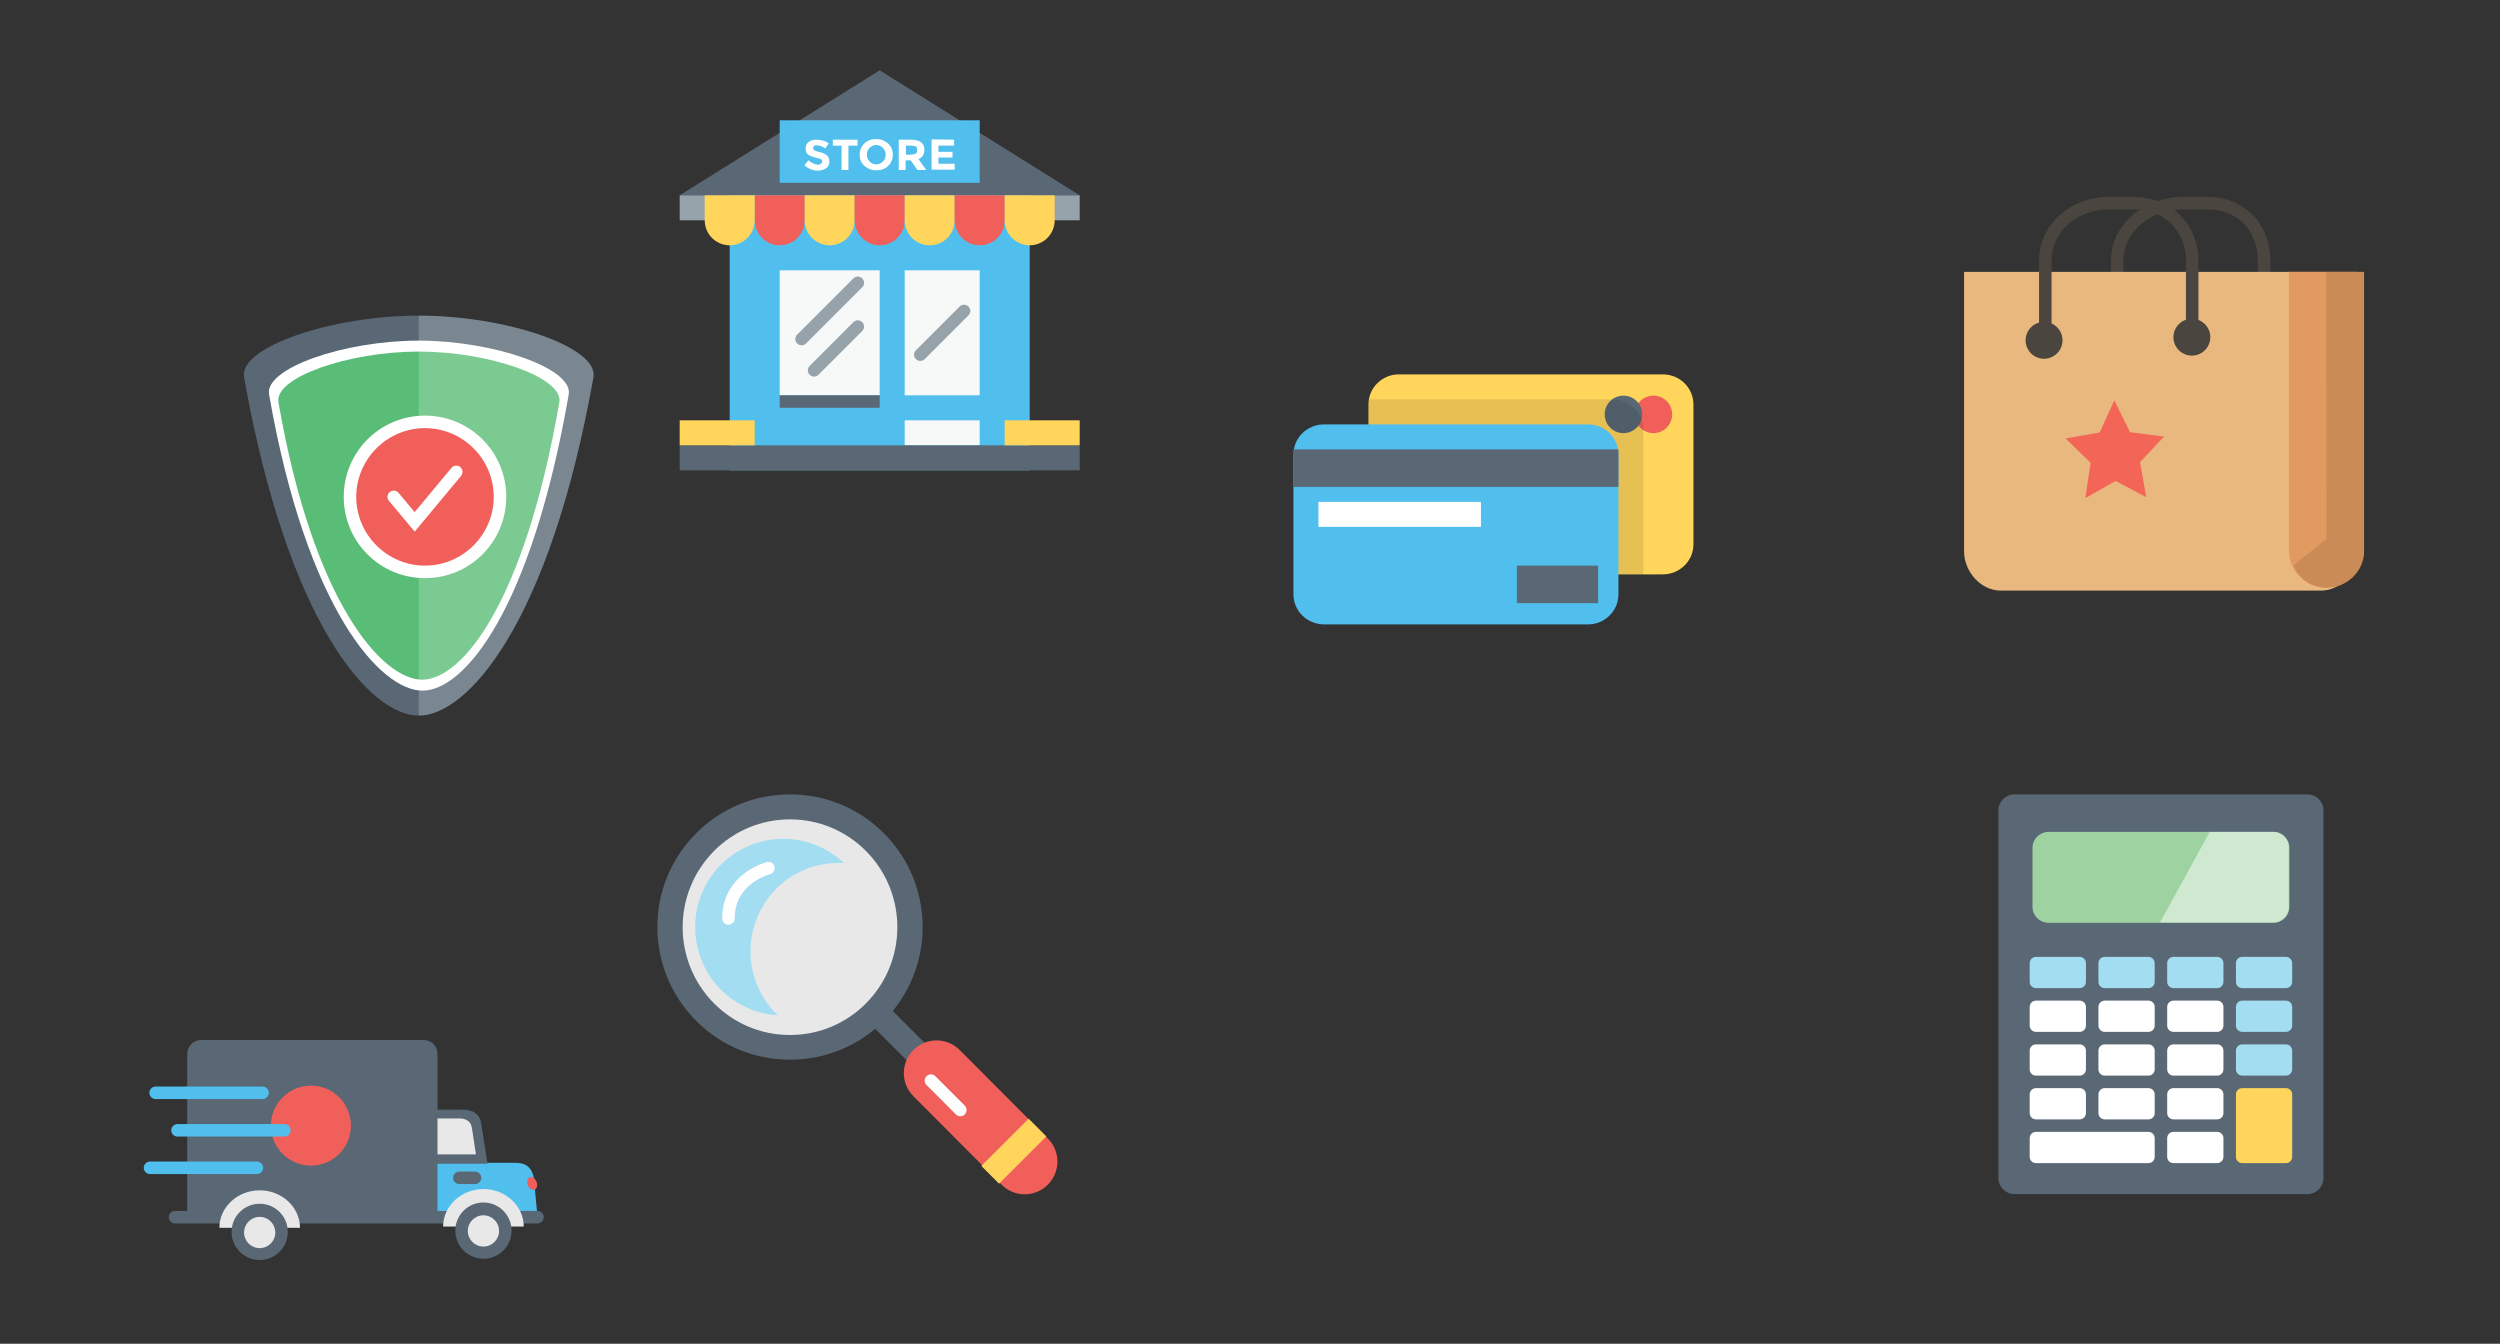 <svg version="1.1" id="Layer_1" xmlns="http://www.w3.org/2000/svg" xmlns:xlink="http://www.w3.org/1999/xlink" x="0px" y="0px"
     viewBox="0 0 800 430" style="enable-background:new 0 0 800 430;" xml:space="preserve">
<rect x="0" y="0" width="800" height="430" fill="#333333" stroke="none"/>
<style type="text/css">
    .st0{fill:none;stroke:#4A453F;stroke-width:4;stroke-linecap:round;stroke-miterlimit:10;}
    .st1{fill:#E8B87E;}
    .st2{fill:#E19A60;}
    .st3{fill:#4A453F;}
    .st4{opacity:0.1;fill:#010101;enable-background:new    ;}
    .st5{fill:#F26557;}
    .st6{fill:#FFD55C;}
    .st7{fill:#FFFFFF;}
    .st8{fill:#F15F5B;}
    .st9{fill:#596874;}
    .st10{fill:#50BFEE;}
    .st11{fill:#F7F8F8;}
    .st12{fill:#97A3AB;}
    .st13{fill:none;stroke:#97A3AB;stroke-width:4;stroke-linecap:round;stroke-miterlimit:10;}
    .st14{fill:#5ABD77;}
    .st15{opacity:0.2;fill:#FFFFFF;enable-background:new    ;}
    .st16{fill:none;stroke:#FFFFFF;stroke-width:4;stroke-linecap:round;stroke-miterlimit:10;}
    .st17{fill:#F1A81E;}
    .st18{fill:none;stroke:#A2DDF2;stroke-width:4;stroke-linecap:round;stroke-miterlimit:10;}
    .st19{fill:#E8E8E8;}
    .st20{fill:#A2DDF2;}
    .st21{fill:none;stroke:#596874;stroke-width:8;stroke-linecap:round;stroke-miterlimit:10;}
    .st22{fill:#9ED2A0;}
    .st23{opacity:0.5;fill:#FFFFFF;enable-background:new    ;}
    .st24{fill:none;stroke:#596874;stroke-width:4;stroke-linecap:round;stroke-miterlimit:10;}
    .st25{fill:none;stroke:#50BFEE;stroke-width:4;stroke-linecap:round;stroke-miterlimit:10;}
</style>
<g id="bag">
    <path class="st0" d="M677.5,108V83.5c0-10.8,10-18.5,20.9-18.5h7.9c10.9,0,18.2,7.7,18.2,18.5V108"/>
    <path class="st1" d="M628.5,87v89.4c0,6.5,5.3,12.6,11.8,12.6h102.4c6.5,0,11.8-6.2,11.8-12.6V87H628.5z"/>
    <path class="st2" d="M732.5,87v89.4c0,6.5,5.5,11.7,12,11.7s12-5.3,12-11.7V87H732.5z"/>
    <g>
        <path class="st0" d="M654.5,108V83.5c0-10.8,9.4-18.5,20.3-18.5h7.9c10.9,0,18.8,7.7,18.8,18.5V108"/>
        <ellipse class="st3" cx="701.4" cy="107.9" rx="5.9" ry="5.9"/>
        <ellipse class="st3" cx="654.1" cy="108.9" rx="5.9" ry="5.9"/>
    </g>
    <path class="st4" d="M744.5,172.4l-10.6,8.6h0c0.5,1,1.1,2.1,1.8,2.9l0,0c0.4,0.4,0.7,0.8,1.1,1.2c0,0,0,0.1,0.1,0.1
        c0.4,0.3,0.8,0.7,1.3,1c0,0,0.1,0,0.1,0.1c0.4,0.3,0.8,0.5,1.2,0.7c0.1,0,0.2,0.1,0.2,0.1c0.5,0.2,0.9,0.4,1.4,0.5c0,0,0.1,0,0.1,0
        c0.4,0.1,0.9,0.2,1.4,0.3c0.1,0,0.3,0,0.4,0.1c0.5,0.1,1,0.1,1.6,0.1c6.5,0,11.8-5.3,11.8-11.7V87h-12L744.5,172.4L744.5,172.4z"/>
    <polygon class="st5" points="692.5,139.7 681.6,138.3 676.6,128.1 671.9,138.4 661,140.3 669,148.1 667.3,159.4 677,153.9 
        686.8,159.1 684.8,147.9     "/>
</g>
<g id="credit" class="icon">
    <g>
        <path class="st6" d="M541.9,174.2c0,5.3-4.4,9.6-9.8,9.6h-84.5c-5.4,0-9.7-4.3-9.7-9.6v-44.8c0-5.3,4.4-9.6,9.7-9.6h84.5
            c5.4,0,9.8,4.3,9.8,9.6V174.2z"/>
        <rect x="452.3" y="159.8" class="st7" width="64" height="9.6"/>
        <circle class="st8" cx="529.1" cy="132.6" r="6"/>
        <circle class="st9" cx="519.5" cy="132.6" r="6"/>
        <path class="st4" d="M516.2,127.8h-78.1c-0.1,0.5-0.2,1.1-0.2,1.6v44.8c0,5.3,4.4,9.6,9.7,9.6h78.1c0.1-0.5,0.2-1.1,0.2-1.6v-44.8
            C525.9,132.1,521.5,127.8,516.2,127.8z"/>
    </g>
    <g>
        <path class="st10" d="M517.9,190.2c0,5.3-4.4,9.6-9.7,9.6h-84.5c-5.4,0-9.8-4.3-9.8-9.6v-44.8c0-5.3,4.4-9.6,9.8-9.6h84.5
            c5.4,0,9.7,4.3,9.7,9.6V190.2z"/>
        <rect x="413.9" y="143.8" class="st9" width="104" height="12"/>
        <rect x="421.9" y="160.6" class="st7" width="52" height="8"/>
        <rect x="485.4" y="181" class="st9" width="26" height="12"/>
    </g>
</g>
<g id="store" class="icon">
    <polygon class="st9" points="281.5,22.5 217.5,62.5 345.5,62.5   "/>
    <rect x="233.5" y="62.5" class="st10" width="96" height="88"/>
    <rect x="249.5" y="86.5" class="st11" width="32" height="40"/>
    <rect x="289.5" y="86.5" class="st11" width="24" height="40"/>
    <rect x="289.5" y="134.5" class="st11" width="24" height="8"/>
    <rect x="217.5" y="62.5" class="st12" width="128" height="8"/>
    <rect x="217.5" y="142.5" class="st9" width="128" height="8"/>
    <rect x="249.5" y="126.5" class="st9" width="32" height="4"/>
    <rect x="217.5" y="134.5" class="st6" width="24" height="8"/>
    <rect x="321.5" y="134.5" class="st6" width="24" height="8"/>
    <rect x="249.5" y="38.5" class="st10" width="64" height="20"/>
    <g>
        <path class="st8" d="M241.5,62.5v8c0,4.4,3.6,8,8,8s8-3.6,8-8v-8H241.5z"/>
        <path class="st6" d="M257.5,62.5v8c0,4.4,3.6,8,8,8s8-3.6,8-8v-8H257.5z"/>
        <path class="st6" d="M225.5,62.5v8c0,4.4,3.6,8,8,8s8-3.6,8-8v-8H225.5z"/>
        <path class="st8" d="M273.5,62.5v8c0,4.4,3.6,8,8,8s8-3.6,8-8v-8H273.5z"/>
        <path class="st6" d="M289.5,62.5v8c0,4.4,3.6,8,8,8s8-3.6,8-8v-8H289.5z"/>
        <path class="st8" d="M305.5,62.5v8c0,4.4,3.6,8,8,8s8-3.6,8-8v-8H305.5z"/>
        <path class="st6" d="M321.5,62.5v8c0,4.4,3.6,8,8,8s8-3.6,8-8v-8H321.5z"/>
    </g>
    <g>
        <path class="st7" d="M260.5,46.7c-0.2,0.2-0.3,0.4-0.3,0.7c0,0.3,0.1,0.5,0.4,0.7c0.3,0.2,0.9,0.4,1.8,0.6c1,0.2,1.7,0.6,2.2,1
            c0.5,0.5,0.8,1.1,0.8,2s-0.3,1.6-1,2.1c-0.7,0.5-1.6,0.8-2.7,0.8c-1.6,0-3-0.6-4.3-1.7l1.3-1.6c1.1,0.9,2.1,1.4,3,1.4
            c0.4,0,0.7-0.1,1-0.3c0.2-0.2,0.4-0.4,0.4-0.7c0-0.3-0.1-0.5-0.4-0.7c-0.2-0.2-0.7-0.3-1.5-0.5c-1.2-0.3-2-0.6-2.6-1
            c-0.5-0.4-0.8-1.1-0.8-2c0-0.9,0.3-1.6,1-2.1c0.7-0.5,1.5-0.7,2.6-0.7c0.7,0,1.3,0.1,2,0.3c0.7,0.2,1.3,0.5,1.8,0.9l-1.1,1.6
            c-0.9-0.6-1.8-1-2.7-1C261.1,46.4,260.8,46.5,260.5,46.7z"/>
        <path class="st7" d="M271.5,46.6v7.8h-2.2v-7.8h-2.8v-1.9h7.9v1.9H271.5z"/>
        <path class="st7" d="M284.2,53.1c-1,1-2.3,1.4-3.8,1.4c-1.5,0-2.7-0.5-3.8-1.4c-1-1-1.5-2.1-1.5-3.6c0-1.4,0.5-2.6,1.5-3.6
            c1-1,2.3-1.4,3.8-1.4c1.5,0,2.7,0.5,3.8,1.4c1,1,1.5,2.1,1.5,3.6C285.7,50.9,285.2,52.1,284.2,53.1z M283.4,49.5
            c0-0.9-0.3-1.6-0.9-2.2c-0.6-0.6-1.3-0.9-2.1-0.9c-0.8,0-1.5,0.3-2.1,0.9c-0.6,0.6-0.9,1.3-0.9,2.2c0,0.9,0.3,1.6,0.9,2.2
            c0.6,0.6,1.3,0.9,2.1,0.9c0.8,0,1.5-0.3,2.1-0.9C283.2,51.1,283.4,50.4,283.4,49.5z"/>
        <path class="st7" d="M295.8,47.9c0,1.5-0.6,2.5-1.9,3l2.5,3.5h-2.8l-2.2-3.1h-1.6v3.1h-2.2v-9.7h3.8c1.6,0,2.7,0.3,3.3,0.8
            C295.4,46,295.8,46.8,295.8,47.9z M293.1,49.1c0.3-0.2,0.4-0.6,0.4-1.1c0-0.5-0.1-0.9-0.4-1.1c-0.3-0.2-0.8-0.3-1.5-0.3h-1.7v2.9
            h1.6C292.3,49.4,292.8,49.3,293.1,49.1z"/>
        <path class="st7" d="M305.3,44.7v1.9h-5v2h4.5v1.8h-4.5v2h5.2v1.9h-7.4v-9.7L305.3,44.7L305.3,44.7z"/>
    </g>
    <line class="st13" x1="274.5" y1="90.5" x2="256.5" y2="108.5"/>
    <line class="st13" x1="274.5" y1="104.5" x2="260.5" y2="118.5"/>
    <line class="st13" x1="308.5" y1="99.5" x2="294.5" y2="113.5"/>
</g>
<g id="security" class="icon">
    <path class="st9" d="M134,101c-28,0-57.6,10.1-55.9,19.7C92.1,199.5,118.4,229,134,229c15.6,0,41.9-29.5,55.9-108.3
        C191.6,111.1,162,101,134,101z"/>
    <path class="st7" d="M134,109c-24,0-49.4,8.9-47.9,17.2c12,68.9,35.7,94.8,49.1,94.8c13.4,0,34.8-25.8,46.8-94.8
        C183.4,117.9,158,109,134,109z"/>
    <path class="st14" d="M134,112.5c-22.5,0-46.3,8.3-44.9,16.2c11.2,64.6,33.4,88.8,46,88.8c12.6,0,32.7-24.2,43.9-88.8
        C180.3,120.8,156.5,112.5,134,112.5z"/>
    <path class="st15" d="M134,229c15.6,0,41.9-29.5,55.9-108.3c1.7-9.6-28-19.7-55.9-19.7V229z"/>
    <g>
        <path class="st8" d="M136,183c-13.2,0-24-10.8-24-24s10.8-24,24-24s24,10.8,24,24S149.2,183,136,183z"/>
        <path class="st7" d="M136,137c12.1,0,22,9.9,22,22s-9.9,22-22,22s-22-9.9-22-22S123.9,137,136,137 M136,133c-14.4,0-26,11.6-26,26
            s11.6,26,26,26s26-11.6,26-26S150.4,133,136,133L136,133z"/>
    </g>
    <polyline class="st16" points="126,159 132.7,167 146,151    "/>
</g>

<g id="search" class="icon">
    <g>
        <path class="st19" d="M252.8,335.2c-10.3,0-19.9-4-27.2-11.3c-15-15-15-39.4,0-54.4c7.3-7.3,16.9-11.3,27.2-11.3
            c10.3,0,19.9,4,27.2,11.3c15,15,15,39.4,0,54.4C272.7,331.2,263.1,335.2,252.8,335.2z"/>
        <path class="st9" d="M252.8,262.2c9.2,0,17.8,3.6,24.3,10.1c13.4,13.5,13.4,35.3,0,48.8c-6.5,6.5-15.1,10.1-24.3,10.1
            c-9.2,0-17.8-3.6-24.3-10.1c-13.4-13.5-13.4-35.3,0-48.8C235,265.8,243.6,262.2,252.8,262.2 M252.8,254.2
            c-10.9,0-21.7,4.1-30,12.4c-16.6,16.6-16.6,43.5,0,60.1c8.3,8.3,19.1,12.4,30,12.4c10.9,0,21.7-4.1,30-12.4
            c16.6-16.6,16.6-43.5,0-60.1C274.5,258.3,263.7,254.2,252.8,254.2L252.8,254.2z"/>
    </g>
    <g>
        <path class="st20" d="M248.4,324.4c-11-11-11-28.9,0-40c5.9-6,13.9-8.7,21.7-8.2c-11.1-10.5-28.5-10.4-39.4,0.5
            c-11,11-11,28.9,0,40c5.1,5.1,11.6,7.8,18.2,8.2C248.7,324.7,248.5,324.5,248.4,324.4z"/>
    </g>
    <g>
        <line class="st21" x1="283" y1="326.5" x2="301.8" y2="345.3"/>
        <path class="st8" d="M335.3,364.3c4.1,4.1,4.1,10.7,0,14.8l0,0c-4.1,4.1-10.7,4.1-14.8,0l-28.2-28.3c-4.1-4.1-4.1-10.7,0-14.8l0,0
            c4.1-4.1,10.7-4.1,14.8,0L335.3,364.3z"/>
        <line class="st16" x1="297.9" y1="345.8" x2="307.3" y2="355.2"/>
        
            <rect x="313.8" y="364.4" transform="matrix(0.707 -0.707 0.707 0.707 -165.456 337.34)" class="st6" width="21.4" height="8"/>
    </g>
    <path class="st16" d="M245.9,277.8c0,0-12.8,3.2-12.8,16.1"/>
</g>
<g id="calculator" class="icon">
    <path class="st9" d="M743.5,377c0,2.8-2.3,5.1-5.1,5.1h-93.8c-2.8,0-5.1-2.3-5.1-5.1V259.3c0-2.8,2.3-5.1,5.1-5.1h93.8
        c2.8,0,5.1,2.3,5.1,5.1V377z"/>
    <path class="st22" d="M732.6,290.2c0,2.8-2.3,5.1-5.1,5.1h-72c-2.8,0-5.1-2.3-5.1-5.1v-18.9c0-2.8,2.3-5.1,5.1-5.1h72
        c2.8,0,5.1,2.3,5.1,5.1V290.2z"/>
    <path class="st20" d="M667.5,314.2c0,1.1-0.9,2-2,2h-14c-1.1,0-2-0.9-2-2v-6c0-1.1,0.9-2,2-2h14c1.1,0,2,0.9,2,2V314.2z"/>
    <path class="st20" d="M689.5,314.2c0,1.1-0.9,2-2,2h-14c-1.1,0-2-0.9-2-2v-6c0-1.1,0.9-2,2-2h14c1.1,0,2,0.9,2,2V314.2z"/>
    <path class="st20" d="M733.5,314.2c0,1.1-0.9,2-2,2h-14c-1.1,0-2-0.9-2-2v-6c0-1.1,0.9-2,2-2h14c1.1,0,2,0.9,2,2V314.2z"/>
    <path class="st20" d="M711.5,314.2c0,1.1-0.9,2-2,2h-14c-1.1,0-2-0.9-2-2v-6c0-1.1,0.9-2,2-2h14c1.1,0,2,0.9,2,2V314.2z"/>
    <path class="st7" d="M667.5,328.2c0,1.1-0.9,2-2,2h-14c-1.1,0-2-0.9-2-2v-6c0-1.1,0.9-2,2-2h14c1.1,0,2,0.9,2,2V328.2z"/>
    <path class="st7" d="M689.5,328.2c0,1.1-0.9,2-2,2h-14c-1.1,0-2-0.9-2-2v-6c0-1.1,0.9-2,2-2h14c1.1,0,2,0.9,2,2V328.2z"/>
    <path class="st20" d="M733.5,328.2c0,1.1-0.9,2-2,2h-14c-1.1,0-2-0.9-2-2v-6c0-1.1,0.9-2,2-2h14c1.1,0,2,0.9,2,2V328.2z"/>
    <path class="st7" d="M711.5,328.2c0,1.1-0.9,2-2,2h-14c-1.1,0-2-0.9-2-2v-6c0-1.1,0.9-2,2-2h14c1.1,0,2,0.9,2,2V328.2z"/>
    <path class="st7" d="M667.5,342.2c0,1.1-0.9,2-2,2h-14c-1.1,0-2-0.9-2-2v-6c0-1.1,0.9-2,2-2h14c1.1,0,2,0.9,2,2V342.2z"/>
    <path class="st7" d="M689.5,342.2c0,1.1-0.9,2-2,2h-14c-1.1,0-2-0.9-2-2v-6c0-1.1,0.9-2,2-2h14c1.1,0,2,0.9,2,2V342.2z"/>
    <path class="st20" d="M733.5,342.2c0,1.1-0.9,2-2,2h-14c-1.1,0-2-0.9-2-2v-6c0-1.1,0.9-2,2-2h14c1.1,0,2,0.9,2,2V342.2z"/>
    <path class="st7" d="M711.5,342.2c0,1.1-0.9,2-2,2h-14c-1.1,0-2-0.9-2-2v-6c0-1.1,0.9-2,2-2h14c1.1,0,2,0.9,2,2V342.2z"/>
    <path class="st7" d="M667.5,356.2c0,1.1-0.9,2-2,2h-14c-1.1,0-2-0.9-2-2v-6c0-1.1,0.9-2,2-2h14c1.1,0,2,0.9,2,2V356.2z"/>
    <path class="st7" d="M689.5,356.2c0,1.1-0.9,2-2,2h-14c-1.1,0-2-0.9-2-2v-6c0-1.1,0.9-2,2-2h14c1.1,0,2,0.9,2,2V356.2z"/>
    <path class="st6" d="M733.5,370.2c0,1.1-0.9,2-2,2h-14c-1.1,0-2-0.9-2-2v-20c0-1.1,0.9-2,2-2h14c1.1,0,2,0.9,2,2V370.2z"/>
    <path class="st7" d="M711.5,356.2c0,1.1-0.9,2-2,2h-14c-1.1,0-2-0.9-2-2v-6c0-1.1,0.9-2,2-2h14c1.1,0,2,0.9,2,2V356.2z"/>
    <path class="st7" d="M689.5,370.2c0,1.1-0.9,2-2,2h-36c-1.1,0-2-0.9-2-2v-6c0-1.1,0.9-2,2-2h36c1.1,0,2,0.9,2,2V370.2z"/>
    <path class="st7" d="M711.5,370.2c0,1.1-0.9,2-2,2h-14c-1.1,0-2-0.9-2-2v-6c0-1.1,0.9-2,2-2h14c1.1,0,2,0.9,2,2V370.2z"/>
    <path class="st23" d="M727.5,266.2h-20.4l-15.9,29h36.2c2.8,0,5-2.2,5-5v-18.9C732.5,268.5,730.3,266.2,727.5,266.2z"/>
</g>
<g id="truck" class="icon">
    <path class="st10" d="M172,389.4l-0.9-9.6c0-7.7-4.4-7.7-6.5-7.7h-24.8v17.3H172z"/>
    <path class="st9" d="M156,372.4l-2-12.8c-0.6-4-3.8-4.5-6.1-4.5H123v17.3H156z"/>
    <path class="st19" d="M152.3,369.4l-1.3-8.5c-0.4-2.6-2.6-3-4.1-3h-16.5v11.5L152.3,369.4L152.3,369.4z"/>
    <path class="st9" d="M140,389.5v-52.3c0-2.5-2-4.4-4.5-4.4H64.4c-2.5,0-4.5,2-4.5,4.4v52.3H140z"/>
    <line class="st24" x1="56" y1="389.5" x2="172" y2="389.5"/>
    <ellipse class="st8" cx="99.5" cy="360.2" rx="12.8" ry="12.8"/>
    <g>
        <line class="st25" x1="48" y1="373.7" x2="82.2" y2="373.7"/>
        <line class="st25" x1="56.8" y1="361.7" x2="91" y2="361.7"/>
        <line class="st25" x1="49.8" y1="349.7" x2="84" y2="349.7"/>
    </g>
    
        <ellipse transform="matrix(0.928 -0.373 0.373 0.928 -128.903 90.769)" class="st8" cx="170.2" cy="378.7" rx="1.5" ry="2.1"/>
    <g>
        <path class="st19" d="M141.8,392.5c0-6.6,5.8-12,12.9-12c7.1,0,12.9,5.4,12.9,12H141.8z"/>
        <circle class="st9" cx="154.7" cy="393.8" r="9"/>
        <circle class="st19" cx="154.7" cy="393.9" r="5"/>
    </g>
    <g>
        <path class="st19" d="M70.2,392.9c0-6.6,5.8-12,12.9-12c7.1,0,12.9,5.4,12.9,12H70.2z"/>
        <circle class="st9" cx="83.1" cy="394.2" r="9"/>
        <circle class="st19" cx="83.1" cy="394.4" r="5"/>
    </g>
    <line class="st24" x1="147" y1="376.9" x2="152" y2="376.9"/>
</g>
</svg>